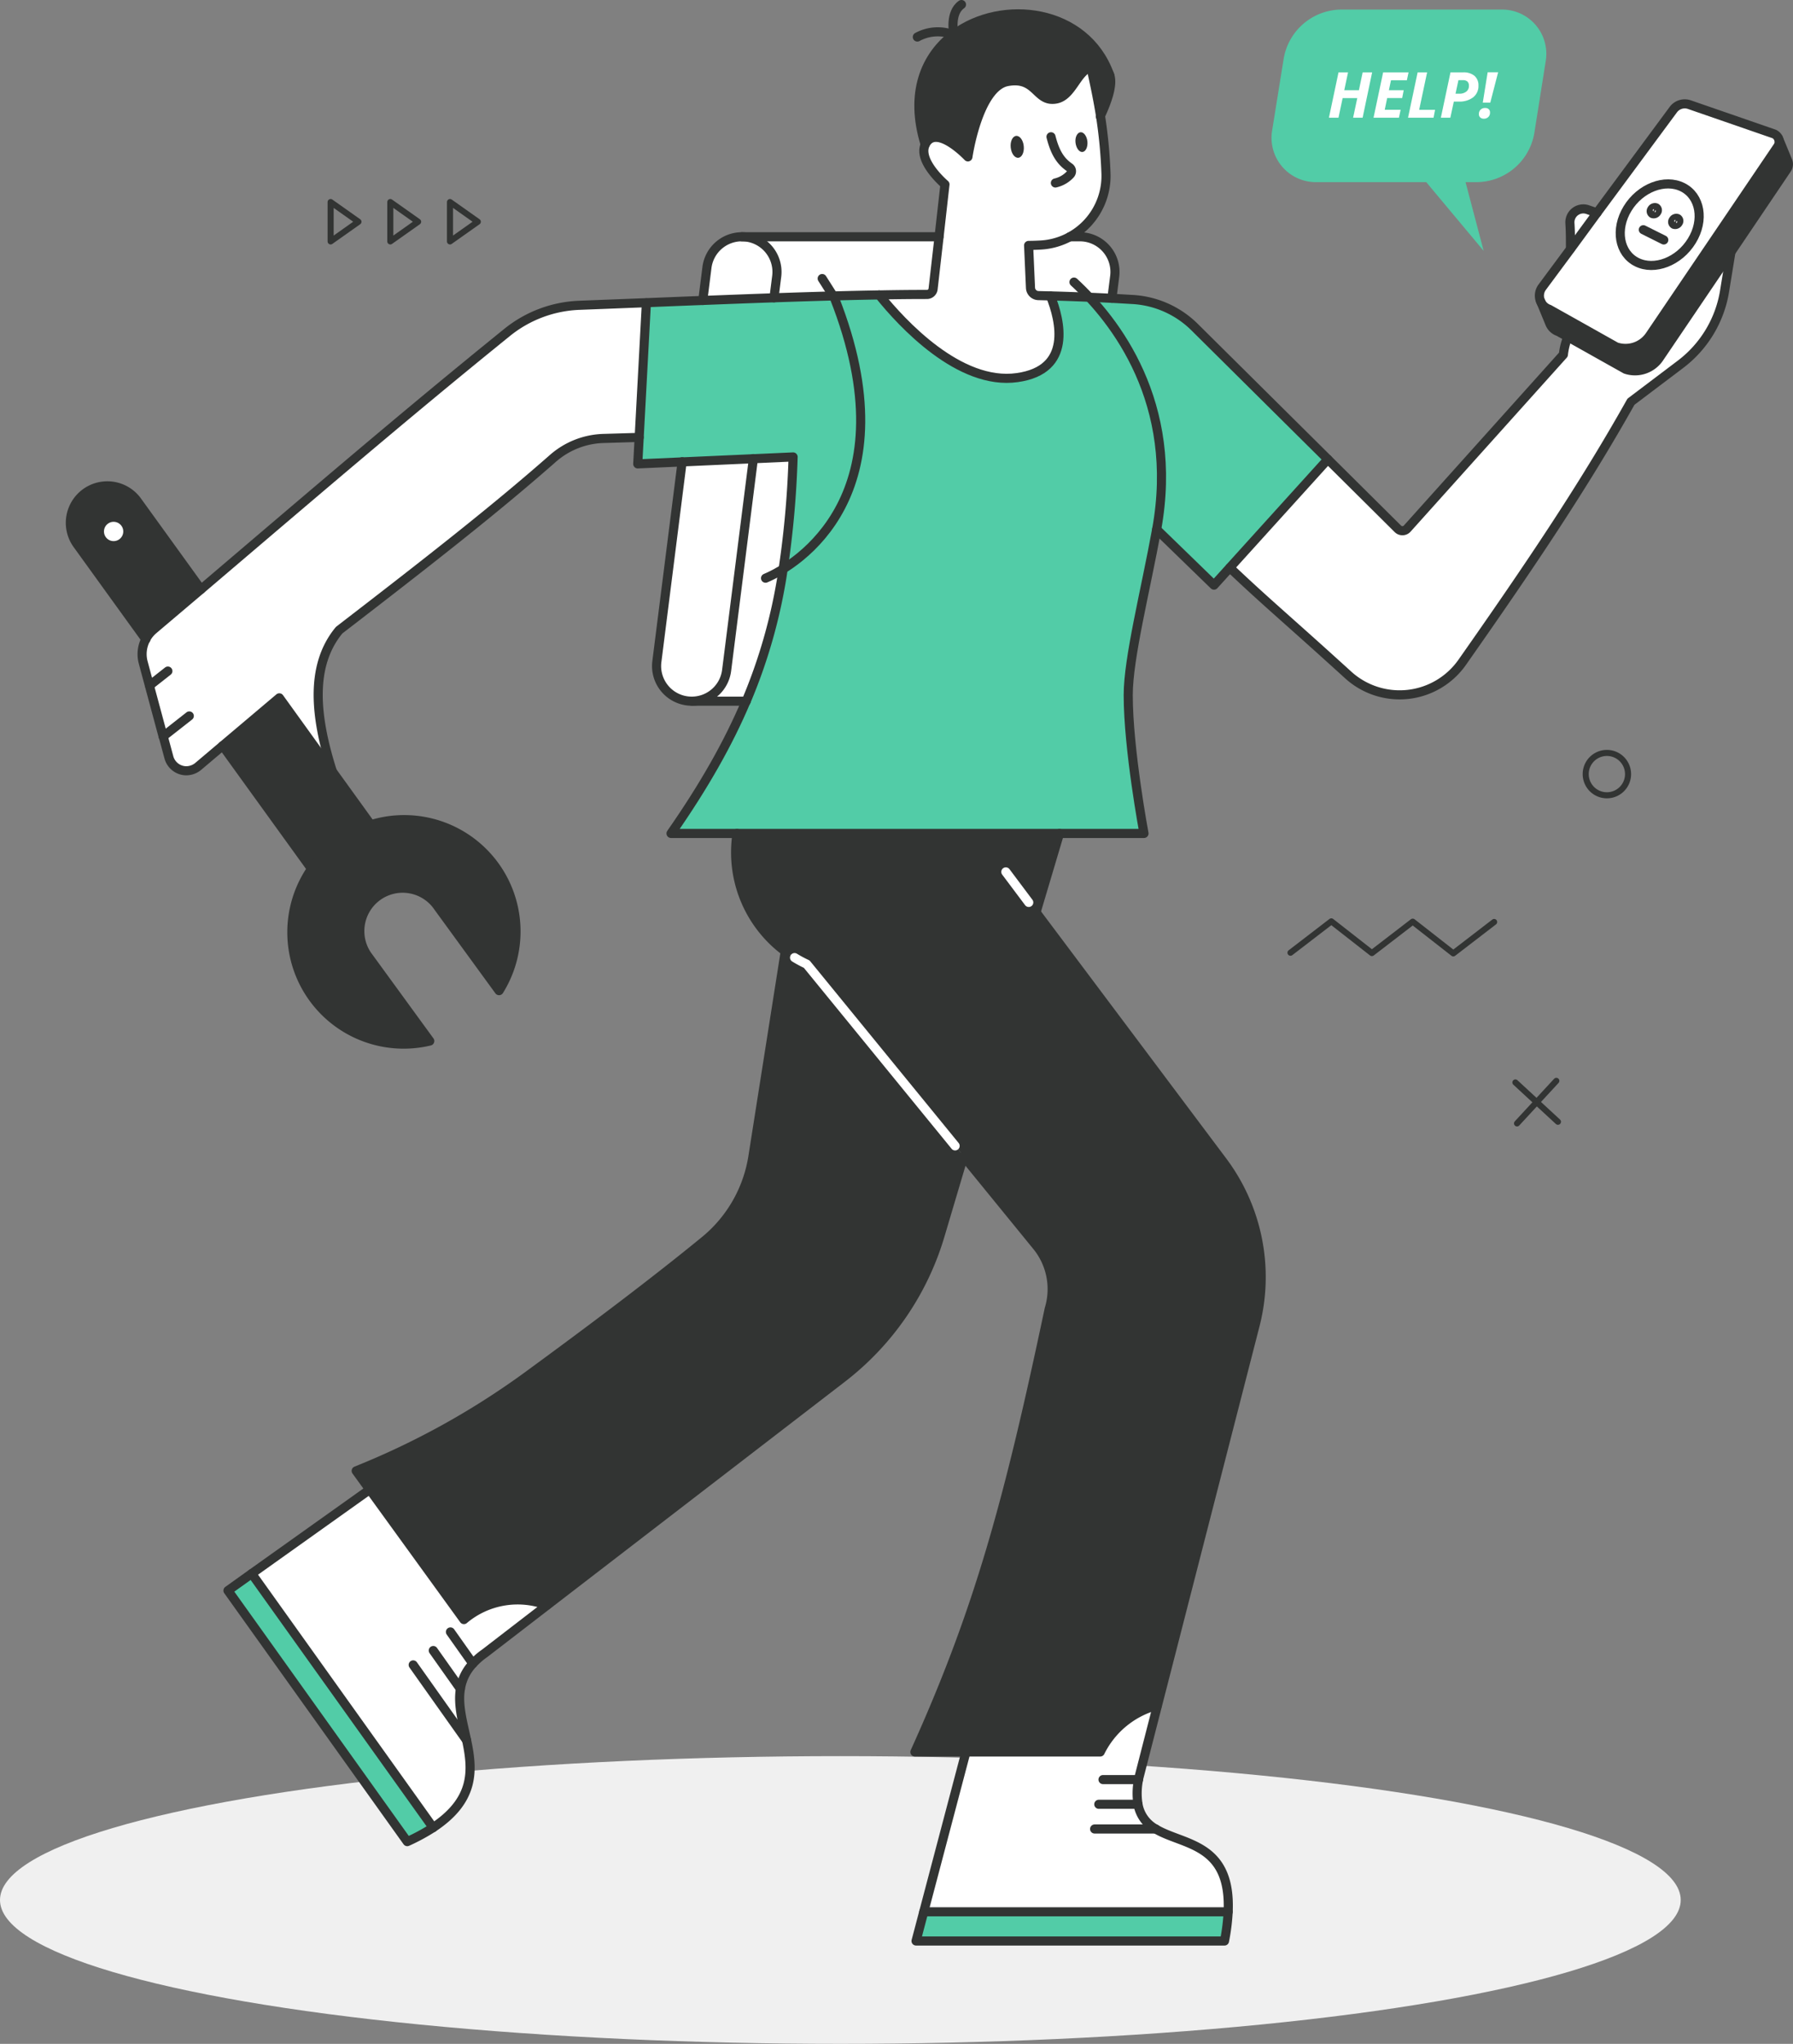 <svg xmlns="http://www.w3.org/2000/svg" viewBox="0 0 514.05 585.77"><rect x="0" y="0" width="514.05" height="585.77" fill="#808080" stroke="none"/><defs><style>.cls-1{fill:#f0f0f0;}.cls-2,.cls-6,.cls-7{fill:none;stroke-linecap:round;stroke-linejoin:round;}.cls-2,.cls-6{stroke:#323433;}.cls-2{stroke-width:1.74px;}.cls-3{fill:#52cca7;}.cls-4{fill:#fff;}.cls-5{fill:#323433;}.cls-6,.cls-7{stroke-width:2.61px;}.cls-7{stroke:#fff;}</style></defs><title>Asset 10</title><g id="Layer_2" data-name="Layer 2"><g id="graphic"><ellipse class="cls-1" cx="240.93" cy="544.54" rx="240.93" ry="41.23"/><polyline class="cls-2" points="369.98 273.05 381.69 264.06 393.32 273.15 405.03 264.15 416.66 273.24 428.37 264.24"/><line class="cls-2" x1="434.46" y1="310.23" x2="446.66" y2="321.5"/><line class="cls-2" x1="434.93" y1="321.97" x2="446.2" y2="309.77"/><path class="cls-2" d="M466.76,221.85a6.07,6.07,0,1,1-6.07-6.06A6.07,6.07,0,0,1,466.76,221.85Z"/><path class="cls-3" d="M420.17,52.2l5.19,19.7L408.9,52.2H377.24A12.69,12.69,0,0,1,364.7,37.52L368,17A16.89,16.89,0,0,1,384.63,2.74h46a12.69,12.69,0,0,1,12.54,14.69L439.91,38A16.88,16.88,0,0,1,423.23,52.2Z"/><path class="cls-4" d="M390.66,33.74h-2.73l1.2-5.62h-4.2l-1.19,5.62H381l2.75-13h2.73l-1.08,5.11h4.2l1.07-5.11h2.72Z"/><path class="cls-4" d="M401.07,33.74h-7.28l2.75-13h7.29L403.35,23h-4.56l-.6,2.86h4.25L402,28.1H397.7L397,31.46h4.56Z"/><path class="cls-4" d="M403.68,33.74l2.75-13h2.72l-2.28,10.74h4.56L411,33.74Z"/><path class="cls-4" d="M423.87,24.52a4.1,4.1,0,0,1-1.51,3.37,6.44,6.44,0,0,1-4.16,1.22h-1.39l-1,4.63h-2.72l2.76-13h3.63a4.86,4.86,0,0,1,3.26,1A3.55,3.55,0,0,1,423.87,24.52Zm-6.57,2.33h1.11a3,3,0,0,0,2-.62,2,2,0,0,0,.73-1.64,1.6,1.6,0,0,0-.43-1.22,1.89,1.89,0,0,0-1.3-.39h-1.28Z"/><path class="cls-4" d="M424,32.72a1.71,1.71,0,0,1,.47-1.28,1.78,1.78,0,0,1,1.34-.49,1.38,1.38,0,0,1,1,.34,1.24,1.24,0,0,1,.37,1,1.66,1.66,0,0,1-.49,1.25,1.77,1.77,0,0,1-1.28.48,1.46,1.46,0,0,1-1-.33A1.2,1.2,0,0,1,424,32.72Zm3.26-3.3h-2.15l1.4-8.7h3Z"/><path class="cls-5" d="M512.55,46.13a2.48,2.48,0,0,1-.24,2.36l-16,23.71h0l-20.58,30.4a8.4,8.4,0,0,1-9.65,3.27l-16.57-9.29-2.68-1.5a4.06,4.06,0,0,1-2.49-2.33l-2.66-6.45a4.1,4.1,0,0,0,2.49,2.32l19.25,10.79A8.4,8.4,0,0,0,473,96.14L509.65,42a2.47,2.47,0,0,0,.25-2.33Z"/><path class="cls-4" d="M509.9,39.7a2.47,2.47,0,0,1-.25,2.33L473,96.14a8.4,8.4,0,0,1-9.65,3.27L444.12,88.62a4.1,4.1,0,0,1-2-6.28l8.16-11L457.86,61l21.86-29.56A4.08,4.08,0,0,1,484.37,30l24,8.3A2.43,2.43,0,0,1,509.9,39.7ZM485.05,69c3.63-5.93,2.44-12.8-2.65-15.34s-12.16.19-15.79,6.12-2.43,12.81,2.66,15.35S481.42,75,485.05,69Z"/><path class="cls-4" d="M496.26,72.2l-1.79,11a32.89,32.89,0,0,1-12.69,21.22l-14.19,10.72c-13.61,24.25-28.95,47-48.38,74.68a21.92,21.92,0,0,1-32.69,3.62c-17.59-16-23.43-20.76-33.92-30.72l28.09-31,20.09,19.94a1.85,1.85,0,0,0,2.66-.08l44.78-49.87a18.87,18.87,0,0,1,1.24-5L466,105.87a8.4,8.4,0,0,0,9.65-3.27Z"/><path class="cls-4" d="M482.4,53.69c5.09,2.54,6.28,9.41,2.65,15.34s-10.69,8.68-15.78,6.13-6.28-9.42-2.66-15.35S477.31,51.14,482.4,53.69Zm-1.25,10.12a.8.8,0,0,0-.21-1.18,1,1,0,0,0-1.22.47.81.81,0,0,0,.21,1.19A1,1,0,0,0,481.15,63.81ZM475,60.74a.8.8,0,0,0-.21-1.18,1,1,0,0,0-1.22.47.82.82,0,0,0,.2,1.19A1,1,0,0,0,475,60.74Z"/><path class="cls-4" d="M480.94,62.63a.8.8,0,0,1,.21,1.18,1,1,0,0,1-1.22.48.81.81,0,0,1-.21-1.19A1,1,0,0,1,480.94,62.63Z"/><path class="cls-4" d="M474.8,59.56a.8.8,0,0,1,.21,1.18,1,1,0,0,1-1.23.48.82.82,0,0,1-.2-1.19A1,1,0,0,1,474.8,59.56Z"/><path class="cls-4" d="M457.86,61l-7.61,10.3h0c0-2.54,0-4.93-.16-7.35a3.85,3.85,0,0,1,5.1-3.87Z"/><path class="cls-5" d="M297,261.44l53.48,71.3a55.38,55.38,0,0,1,9.34,47l-28,109a25.5,25.5,0,0,0-16.37,13.37H262.34c18.38-40.62,26.89-72,38.51-127a19.49,19.49,0,0,0-3.56-18l-21-25.75-45-55.05a36.08,36.08,0,0,1-6.14-3.66A35.3,35.3,0,0,1,210.9,244.3a36.06,36.06,0,0,1,.41-5.43h92.45Z"/><path class="cls-4" d="M331.34,524.19c7.89,4.77,21.67,3.92,20.77,23.73H264.84l12.09-45.77h38.54a25.5,25.5,0,0,1,16.37-13.37l-5.35,20.82c0,.15-.06.29-.08.43a20.1,20.1,0,0,0-.15,7.08A10,10,0,0,0,331.34,524.19Z"/><path class="cls-3" d="M264.84,547.92h87.27a57.48,57.48,0,0,1-1.05,8.37H262.63Z"/><path class="cls-4" d="M311.09,85.31c-4.43-.2-5.21-.37-9.92-.5l-3.46-.09a2.33,2.33,0,0,1-2.27-2.22l-.54-12.16c1.19,0,2.33,0,3.44-.11a19.8,19.8,0,0,0,8.37-2.37h2.87a11,11,0,0,1,1.27.08,10.07,10.07,0,0,1,8.73,11.25l-.83,6.52Q315,85.49,311.09,85.31Z"/><path class="cls-5" d="M318.24,21.79c.76,2.66-.71,7.09-2.73,11.4-.66-4.2-1.55-8.53-2.75-13.94a5.49,5.49,0,0,1,3.67.42,3,3,0,0,1,1.63,1.64c.06.15.12.31.17.46S318.24,21.78,318.24,21.79Z"/><path class="cls-4" d="M318.23,21.77c-.05-.15-.11-.31-.17-.46A2.54,2.54,0,0,1,318.23,21.77Z"/><path class="cls-4" d="M315.51,33.19a140,140,0,0,1,1.56,16.27,19.84,19.84,0,0,1-18.73,20.77c-1.11.06-2.25.1-3.44.11l.54,12.16a2.33,2.33,0,0,0,2.27,2.22l3.46.09c2.84,7.1,6.33,21.14-9.53,23.41-16.63,2.37-33.1-15.6-39.59-23.69q7-.12,13.7-.14a1.78,1.78,0,0,0,1.77-1.59l1.69-14.94,1.69-15s-7.89-6.69-5.66-11.42a3.91,3.91,0,0,1,.4-.68c3.42-4.74,11.84,4.21,11.84,4.21s2.9-20,11.32-21.58,8.16,6.05,13.95,5c4.64-.85,5.9-7.95,10-9.11C314,24.66,314.85,29,315.51,33.19Z"/><path class="cls-5" d="M311.76,40.56c.15,1.56-.48,2.9-1.41,3s-1.81-1.1-2-2.66.48-2.89,1.41-3S311.6,39,311.76,40.56Z"/><path class="cls-5" d="M293.51,41.9c.17,1.73-.52,3.22-1.56,3.32s-2-1.22-2.18-2.95.52-3.22,1.56-3.32S293.35,40.17,293.51,41.9Z"/><path class="cls-5" d="M273.46,9.86h0c13.82-10.32,37.77-7.43,44.6,11.45a3,3,0,0,0-1.63-1.64,5.49,5.49,0,0,0-3.67-.42c-4.11,1.16-5.37,8.26-10,9.11-5.79,1.05-5.53-6.58-13.95-5s-11.32,21.58-11.32,21.58-8.42-8.95-11.84-4.21a3.91,3.91,0,0,0-.4.68C260.68,26.66,265.3,16,273.46,9.86Z"/><path class="cls-5" d="M231.28,276.32l45,55.05-6.76,22.75a80.42,80.42,0,0,1-28,40.77L156.8,460.06A23.89,23.89,0,0,0,133,464.17l-27-37.26-3.88-5.36a225.5,225.5,0,0,0,48.63-26.83c19.42-14.19,36.94-27.4,51.3-39.15a38.9,38.9,0,0,0,13.81-24.09l9.27-58.82A36.08,36.08,0,0,0,231.28,276.32Z"/><path class="cls-4" d="M238.89,84.82c-5.56.15-11.24.33-17,.53l.78-6.16a10.07,10.07,0,0,0-8.73-11.25,11,11,0,0,0-1.27-.08h56.55L267.52,82.8a1.78,1.78,0,0,1-1.77,1.59q-6.66,0-13.7.14Q245.6,84.64,238.89,84.82Z"/><path class="cls-3" d="M342.51,93.77a27.49,27.49,0,0,0-17.71-7.93l-2.25-.13c-2.5-.15-5.06-.28-7.66-.4q-6.64-.3-13.72-.5c2.84,7.1,6.33,21.14-9.53,23.41-16.63,2.37-33.1-15.6-39.59-23.69q-6.45.1-13.16.29c-5.56.15-11.24.33-17,.53-6.7.23-13.52.49-20.39.76-5.36.2-10.76.42-16.17.64h0l-2.07,38.61-.41,7.55,12.79-.57,20.41-.91,11.33-.51a270.1,270.1,0,0,1-3.21,34.53A154.32,154.32,0,0,1,213.92,201h0c-5.08,12-12,24.28-21.53,37.91H328s-4.52-24.11-4.52-39.67c0-10.59,5-30,8.15-47.47l16.44,16,4.55-5,28.09-31Z"/><path class="cls-4" d="M224.16,165.45A154.32,154.32,0,0,1,213.92,201H198.38a10.08,10.08,0,0,0,10-8.81L216,131.43l11.34-.51A271.84,271.84,0,0,1,224.16,165.45Z"/><path class="cls-4" d="M213.93,67.94a10.07,10.07,0,0,1,8.73,11.25l-.78,6.16c-6.7.23-13.52.49-20.39.76l1.19-9.45a10.08,10.08,0,0,1,10-8.8A11,11,0,0,1,213.93,67.94Z"/><path class="cls-4" d="M216,131.43l-7.68,60.72a10.08,10.08,0,0,1-10,8.81,11.13,11.13,0,0,1-1.28-.08,10.07,10.07,0,0,1-8.72-11.25l7.25-57.29Z"/><path class="cls-4" d="M46.8,211.05h0l-3.93-14.58-1.77-6.59A9.21,9.21,0,0,1,44,180.45l13.58-11.54c33.38-28.4,58.65-50.09,87.79-73.66A35,35,0,0,1,166.1,87.5l19.22-.75h0l-2.07,38.61-10.19.3a23,23,0,0,0-14.55,5.72c-16.62,14.61-35,29-61.27,49.22-8.47,10.22-6.9,24.88-2,40.35L80.08,200,63.84,213.73,56.9,219.6a5.39,5.39,0,0,1-3.75,1.31,5.21,5.21,0,0,1-4.73-3.85Z"/><path class="cls-4" d="M133.78,498.77c1.78,8.38,2.48,17-9.63,25L72.16,451,106,426.91l27,37.26a23.89,23.89,0,0,1,23.83-4.11L139,473.77a20.47,20.47,0,0,0-3.45,3A13.78,13.78,0,0,0,132,484C131.23,488.7,132.71,493.69,133.78,498.77Z"/><path class="cls-5" d="M141.61,248.37a32,32,0,0,1,1.47,35.55L125.65,260a12.29,12.29,0,1,0-19.87,14.47l17.43,23.92a32,32,0,1,1,18.4-50Z"/><path class="cls-3" d="M72.16,451l52,72.78a55.71,55.71,0,0,1-7.39,4l-51.4-71.95Z"/><path class="cls-5" d="M95.21,221l11.26,15.6A32.21,32.21,0,0,0,89.34,249l-25.5-35.3L80.08,200Z"/><path class="cls-5" d="M39.19,143.4l18.43,25.51L44,180.45a9.24,9.24,0,0,0-2.22,2.78L22.06,155.88A10.6,10.6,0,0,1,39.19,143.4ZM35,155.61a4.06,4.06,0,1,0-5.67-.89A4.07,4.07,0,0,0,35,155.61Z"/><path class="cls-4" d="M35.87,149.93a4.07,4.07,0,1,1-5.68-.89A4.07,4.07,0,0,1,35.87,149.93Z"/><path class="cls-6" d="M312.76,19.25c1.2,5.41,2.09,9.74,2.75,13.94a140,140,0,0,1,1.56,16.27,19.84,19.84,0,0,1-18.73,20.77c-1.11.06-2.25.1-3.44.11l.54,12.16a2.33,2.33,0,0,0,2.27,2.22l3.46.09q7.06.19,13.72.5c2.6.12,5.16.25,7.66.4l2.25.13a27.49,27.49,0,0,1,17.71,7.93l38.18,37.87,20.09,19.94a1.85,1.85,0,0,0,2.66-.08l44.78-49.87a18.87,18.87,0,0,1,1.24-5"/><path class="cls-6" d="M273.46,9.86c13.82-10.32,37.77-7.43,44.6,11.45.06.15.12.31.17.46"/><path class="cls-6" d="M265.24,41.41c-4.56-14.75.06-25.46,8.22-31.55"/><path class="cls-6" d="M263,10.61a12.3,12.3,0,0,1,10.24-.69"/><path class="cls-6" d="M273.46,9.86c-.06-.35-1.22-6.18,2.19-8.56"/><path class="cls-6" d="M273.46,9.86h0"/><path class="cls-6" d="M301.32,39.2c1.1,4.31,2.56,6.88,5.28,8.76a1.34,1.34,0,0,1,.26,2,8.33,8.33,0,0,1-4.28,2.48"/><path class="cls-6" d="M496.26,72.2l-1.79,11a32.89,32.89,0,0,1-12.69,21.22l-14.19,10.72c-13.61,24.25-28.95,47-48.38,74.68a21.92,21.92,0,0,1-32.69,3.62c-17.59-16-23.43-20.76-33.92-30.72"/><path class="cls-6" d="M213.92,201a154.32,154.32,0,0,0,10.24-35.51,271.84,271.84,0,0,0,3.22-34.53l-11.34.51-20.41.91-12.79.57.41-7.55,2.07-38.61"/><path class="cls-6" d="M307.91,80.85c11.86,10.93,30.31,34.58,23.7,70.88-3.18,17.49-8.15,36.88-8.15,47.47,0,15.56,4.52,39.67,4.52,39.67H192.38c9.5-13.63,16.45-25.91,21.53-37.91"/><path class="cls-6" d="M235.72,79.83l3.17,5,.31.49c22.19,56.38-10.65,76.62-19.72,80.39"/><path class="cls-6" d="M509.9,39.7a2.47,2.47,0,0,1-.25,2.33L473,96.14a8.4,8.4,0,0,1-9.65,3.27L444.12,88.62a4.1,4.1,0,0,1-2-6.28l8.16-11L457.86,61l21.86-29.56A4.08,4.08,0,0,1,484.37,30l24,8.3A2.43,2.43,0,0,1,509.9,39.7Z"/><path class="cls-6" d="M509.89,39.67v0l2.65,6.43a2.48,2.48,0,0,1-.24,2.36l-16,23.71h0l-20.58,30.4a8.4,8.4,0,0,1-9.65,3.27l-16.57-9.29-2.68-1.5a4.06,4.06,0,0,1-2.49-2.33l-2.66-6.45"/><path class="cls-6" d="M450.25,71.3c0-2.54,0-4.93-.16-7.35a3.85,3.85,0,0,1,5.1-3.87l2.67.92"/><path class="cls-6" d="M183.25,125.36l-10.19.3a23,23,0,0,0-14.55,5.72c-16.62,14.61-35,29-61.27,49.22-8.47,10.22-6.9,24.88-2,40.35"/><line class="cls-6" x1="89.34" y1="249.03" x2="63.84" y2="213.73"/><path class="cls-6" d="M41.82,183.24h0L22.06,155.88A10.6,10.6,0,0,1,39.19,143.4l18.43,25.51,0,0"/><path class="cls-6" d="M46.8,211.05l1.62,6a5.21,5.21,0,0,0,4.73,3.85,5.39,5.39,0,0,0,3.75-1.31l6.94-5.87L80.08,200,95.21,221l11.26,15.6"/><path class="cls-6" d="M315.45,33.33l.06-.14c2-4.31,3.49-8.74,2.73-11.4,0,0,0,0,0,0a2.54,2.54,0,0,0-.17-.46,3,3,0,0,0-1.63-1.64,5.49,5.49,0,0,0-3.67-.42c-4.11,1.16-5.37,8.26-10,9.11-5.79,1.05-5.53-6.58-13.95-5s-11.32,21.58-11.32,21.58-8.42-8.95-11.84-4.21a3.91,3.91,0,0,0-.4.68c-2.23,4.73,5.66,11.42,5.66,11.42l-1.69,15L267.52,82.8a1.78,1.78,0,0,1-1.77,1.59q-6.66,0-13.7.14-6.45.1-13.16.29c-5.56.15-11.24.33-17,.53-6.7.23-13.52.49-20.39.76-5.36.2-10.76.42-16.17.64l-19.22.75a35,35,0,0,0-20.69,7.75C116.27,118.82,91,140.51,57.62,168.91L44,180.45a9.21,9.21,0,0,0-2.94,9.43l1.77,6.59,3.93,14.58"/><path class="cls-6" d="M89.34,249a32.05,32.05,0,0,0,33.87,49.36l-17.43-23.92A12.29,12.29,0,1,1,125.65,260l17.43,23.92A32.05,32.05,0,0,0,89.34,249Z"/><path class="cls-6" d="M35.87,149.93a4.07,4.07,0,1,0-.9,5.68A4.07,4.07,0,0,0,35.87,149.93Z"/><line class="cls-6" x1="48.13" y1="192.33" x2="42.87" y2="196.47"/><polyline class="cls-6" points="54.27 205.19 46.8 211.05 46.8 211.05"/><path class="cls-6" d="M252.05,84.53c6.49,8.09,23,26.06,39.59,23.69C307.5,106,304,91.91,301.17,84.81"/><polyline class="cls-6" points="380.69 131.64 352.61 162.66 348.05 167.7 331.61 151.74"/><path class="cls-6" d="M201.49,86.11l1.19-9.45a10.08,10.08,0,0,1,10-8.8,11,11,0,0,1,1.27.08,10.07,10.07,0,0,1,8.73,11.25l-.78,6.16h0"/><path class="cls-6" d="M216,131.43l-7.68,60.72a10.08,10.08,0,0,1-10,8.81,11.13,11.13,0,0,1-1.28-.08,10.07,10.07,0,0,1-8.72-11.25l7.25-57.29"/><polyline class="cls-6" points="198.38 200.96 213.91 200.96 213.92 200.96"/><line class="cls-6" x1="212.66" y1="67.86" x2="269.21" y2="67.86"/><path class="cls-6" d="M306.71,67.86h2.87a11,11,0,0,1,1.27.08,10.07,10.07,0,0,1,8.73,11.25l-.8,6.31"/><path class="cls-6" d="M276.25,331.37l21,25.75a19.49,19.49,0,0,1,3.56,18c-11.62,55-20.13,86.41-38.51,127h53.13a25.5,25.5,0,0,1,16.37-13.37h0"/><path class="cls-7" d="M227.8,274.45a34.17,34.17,0,0,0,3.48,1.87l42.55,52.09"/><path class="cls-6" d="M211.31,238.87a36.06,36.06,0,0,0-.41,5.43,35.3,35.3,0,0,0,14.24,28.36"/><path class="cls-6" d="M276.93,502.15l-12.09,45.77-2.21,8.37h88.43a57.48,57.48,0,0,0,1.05-8.37c.9-19.81-12.88-19-20.77-23.73a10,10,0,0,1-5.08-7.08,20.1,20.1,0,0,1,.15-7.08c0-.14,0-.28.08-.43l5.35-20.82,28-109a55.38,55.38,0,0,0-9.34-47L297,261.44l-.07-.09"/><path class="cls-7" d="M294.94,258.64l-6.57-8.76"/><polyline class="cls-6" points="264.84 547.92 352.11 547.92 352.11 547.92"/><line class="cls-6" x1="316.23" y1="510.03" x2="326.41" y2="510.03"/><line class="cls-6" x1="315.02" y1="517.11" x2="326.26" y2="517.11"/><line class="cls-6" x1="313.82" y1="524.19" x2="331.34" y2="524.19"/><polyline class="cls-6" points="72.16 451 124.16 523.78 124.17 523.81"/><line class="cls-6" x1="129.14" y1="467.71" x2="135.55" y2="476.77"/><line class="cls-6" x1="124.22" y1="473.04" x2="131.99" y2="484.02"/><line class="cls-6" x1="118.46" y1="477.16" x2="133.78" y2="498.77"/><path class="cls-6" d="M106,426.91,72.16,451l-6.8,4.86,51.4,71.95a55.71,55.71,0,0,0,7.39-4c12.11-8,11.41-16.63,9.63-25-1.07-5.08-2.55-10.07-1.79-14.75a13.78,13.78,0,0,1,3.56-7.25,20.47,20.47,0,0,1,3.45-3l17.8-13.71,84.69-65.17a80.42,80.42,0,0,0,28-40.77l6.76-22.75"/><line class="cls-6" x1="303.76" y1="238.87" x2="297.04" y2="261.44"/><path class="cls-6" d="M156.8,460.06A23.89,23.89,0,0,0,133,464.17l-27-37.26-3.88-5.36a225.5,225.5,0,0,0,48.63-26.83c19.42-14.19,36.94-27.4,51.3-39.15a38.9,38.9,0,0,0,13.81-24.09l9.27-58.82"/><path class="cls-6" d="M485.05,69c-3.63,5.94-10.69,8.68-15.78,6.13s-6.28-9.42-2.66-15.35,10.7-8.67,15.79-6.12S488.68,63.1,485.05,69Z"/><path class="cls-6" d="M475,60.74a1,1,0,0,1-1.23.48.82.82,0,0,1-.2-1.19,1,1,0,0,1,1.22-.47A.8.8,0,0,1,475,60.74Z"/><path class="cls-6" d="M481.15,63.81a1,1,0,0,1-1.22.48.81.81,0,0,1-.21-1.19,1,1,0,0,1,1.22-.47A.8.8,0,0,1,481.15,63.81Z"/><line class="cls-6" x1="471.14" y1="65.84" x2="477" y2="68.77"/><polygon class="cls-2" points="129.01 57.91 129.01 69.19 136.99 63.55 129.01 57.91"/><polygon class="cls-2" points="111.9 57.91 111.9 69.19 119.88 63.55 111.9 57.91"/><polygon class="cls-2" points="94.79 57.91 94.79 69.19 102.77 63.55 94.79 57.91"/></g></g></svg>